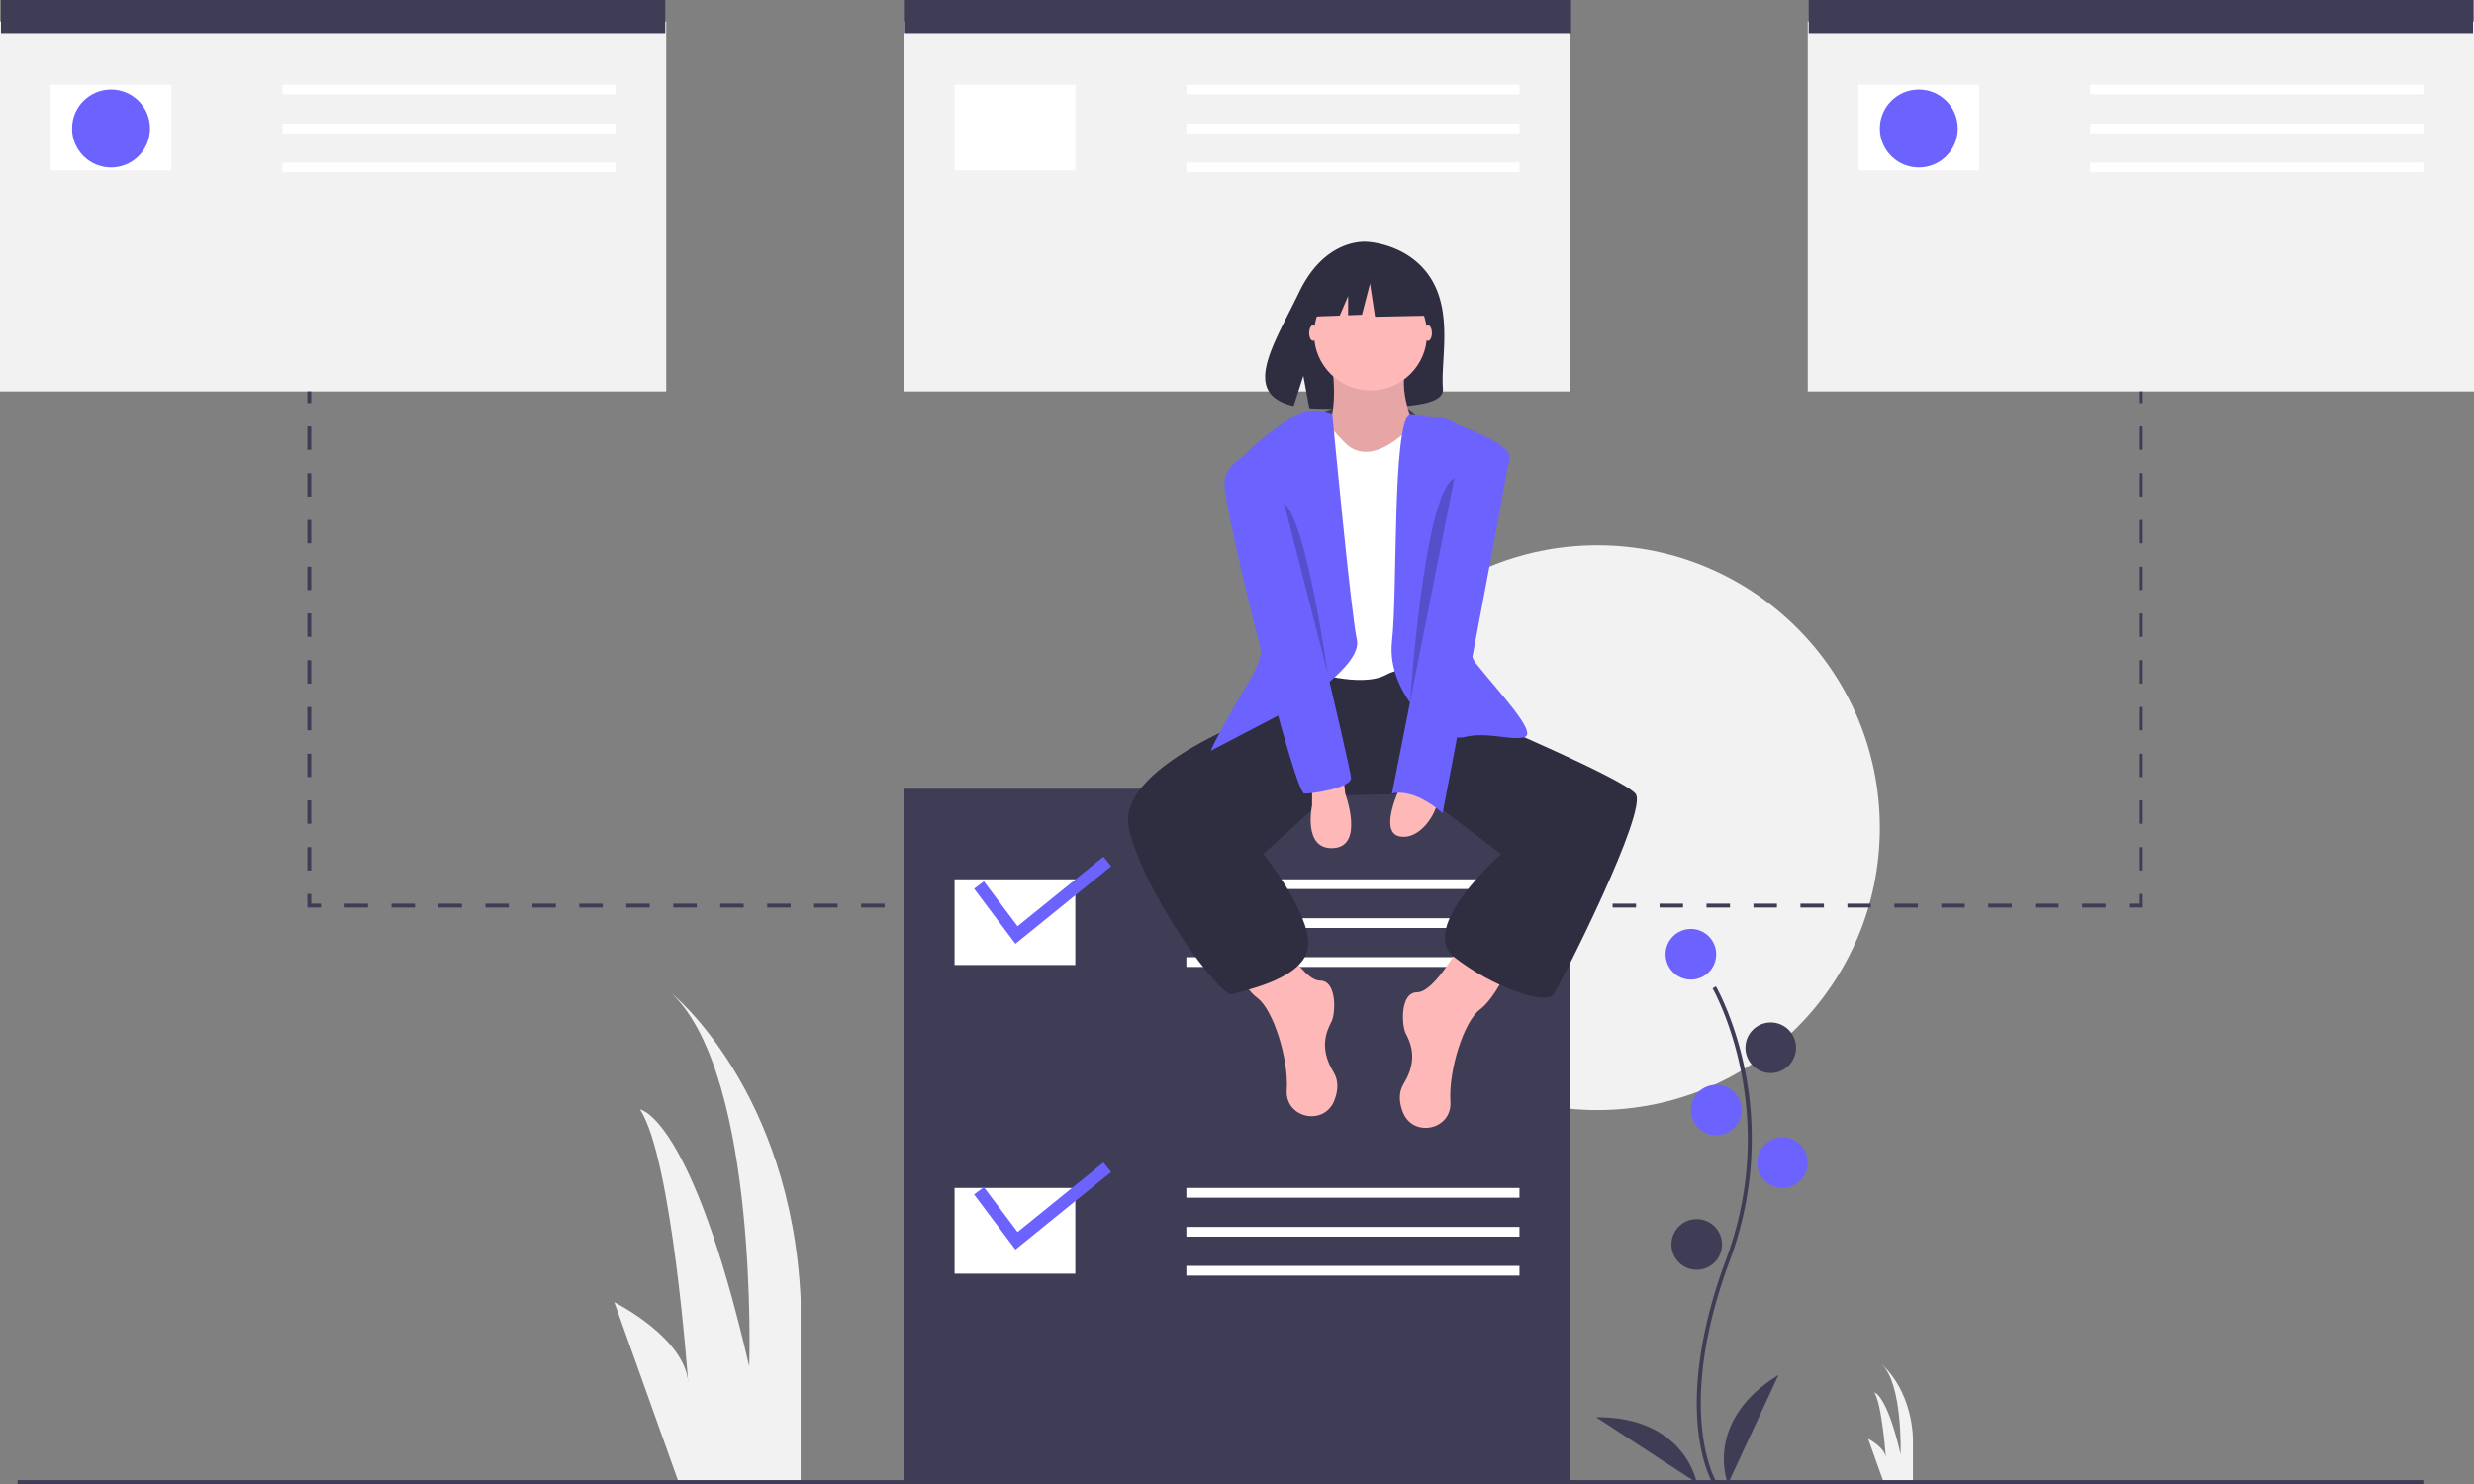 <svg id="b07e7c8b-ffb9-458f-9d0a-e368c1cfe139"
     data-name="Layer 1"
     xmlns="http://www.w3.org/2000/svg"
     width="1020"
     height="612"
     viewBox="0 0 1020 612"
><rect x="0" y="0" width="1020" height="612" fill="#808080" stroke="none"/><title>online_organizer</title>
  <path d="M569.759,855.197l-26.492-74.178s29.142,14.571,30.466,33.115c0,0-6.623-92.723-19.869-112.592,0,0,21.194,2.649,45.037,105.969,0,0,3.974-119.215-31.791-153.655,0,0,49.011,39.738,52.985,125.838v75.503Z"
        transform="translate(-290 -244)"
        fill="#f2f2f2"
  />
  <path d="M1066.59,855.197l-6.37-17.835s7.007,3.503,7.325,7.962c0,0-1.592-22.294-4.777-27.072,0,0,5.096.637,10.829,25.479,0,0,.955-28.664-7.644-36.945,0,0,11.784,9.555,12.74,30.257v18.154Z"
        transform="translate(-290 -244)"
        fill="#f2f2f2"
  />
  <circle cx="658.583"
          cy="341.339"
          r="116.457"
          fill="#f2f2f2"
  />
  <rect y="8.835"
        width="274.677"
        height="152.598"
        fill="#f2f2f2"
  />
  <rect x="372.661"
        y="8.835"
        width="274.677"
        height="152.598"
        fill="#f2f2f2"
  />
  <rect x="745.323"
        y="8.835"
        width="274.677"
        height="152.598"
        fill="#f2f2f2"
  />
  <path d="M996.086,855.616c-.184-.301-4.53-7.558-6.037-22.626-1.382-13.825-.493-37.127,11.592-69.632,22.894-61.578-5.276-111.263-5.564-111.758l1.39-.806c.073.125,7.342,12.793,11.636,32.964a143.813,143.813,0,0,1-5.956,80.16c-22.855,61.473-5.864,90.574-5.689,90.861Z"
        transform="translate(-290 -244)"
        fill="#3f3d56"
  />
  <circle cx="697.134"
          cy="393.543"
          r="10.441"
          fill="#6c63ff"
  />
  <circle cx="730.063"
          cy="432.094"
          r="10.441"
          fill="#3f3d56"
  />
  <circle cx="707.575"
          cy="457.795"
          r="10.441"
          fill="#6c63ff"
  />
  <circle cx="734.882"
          cy="479.48"
          r="10.441"
          fill="#6c63ff"
  />
  <circle cx="699.543"
          cy="513.213"
          r="10.441"
          fill="#3f3d56"
  />
  <path d="M1002.394,856s-10.441-25.701,20.882-44.976Z"
        transform="translate(-290 -244)"
        fill="#3f3d56"
  />
  <path d="M989.553,855.534s-4.752-27.331-41.53-27.096Z"
        transform="translate(-290 -244)"
        fill="#3f3d56"
  />
  <rect x="0.402"
        width="273.874"
        height="13.654"
        fill="#3f3d56"
  />
  <rect x="373.063"
        width="274.677"
        height="13.654"
        fill="#3f3d56"
  />
  <rect x="745.724"
        width="273.874"
        height="13.654"
        fill="#3f3d56"
  />
  <rect x="20.882"
        y="34.937"
        width="49.795"
        height="35.339"
        fill="#fff"
  />
  <rect x="116.457"
        y="34.937"
        width="137.339"
        height="4.016"
        fill="#fff"
  />
  <rect x="116.457"
        y="51"
        width="137.339"
        height="4.016"
        fill="#fff"
  />
  <rect x="116.457"
        y="67.063"
        width="137.339"
        height="4.016"
        fill="#fff"
  />
  <rect x="393.543"
        y="34.937"
        width="49.795"
        height="35.339"
        fill="#fff"
  />
  <rect x="489.118"
        y="34.937"
        width="137.339"
        height="4.016"
        fill="#fff"
  />
  <rect x="489.118"
        y="51"
        width="137.339"
        height="4.016"
        fill="#fff"
  />
  <rect x="489.118"
        y="67.063"
        width="137.339"
        height="4.016"
        fill="#fff"
  />
  <rect x="766.205"
        y="34.937"
        width="49.795"
        height="35.339"
        fill="#fff"
  />
  <rect x="861.78"
        y="34.937"
        width="137.339"
        height="4.016"
        fill="#fff"
  />
  <rect x="861.78"
        y="51"
        width="137.339"
        height="4.016"
        fill="#fff"
  />
  <rect x="861.78"
        y="67.063"
        width="137.339"
        height="4.016"
        fill="#fff"
  />
  <circle cx="45.78"
          cy="53.008"
          r="16.063"
          fill="#6c63ff"
  />
  <circle cx="791.102"
          cy="53.008"
          r="16.063"
          fill="#6c63ff"
  />
  <rect x="126.714"
        y="161.433"
        width="1.606"
        height="4.819"
        fill="#3f3d56"
  />
  <path d="M418.32,603.008h-1.606v-9.638h1.606Zm0-19.276h-1.606v-9.638h1.606Zm0-19.276h-1.606V554.819h1.606Zm0-19.276h-1.606v-9.638h1.606Zm0-19.276h-1.606v-9.638h1.606Zm0-19.276h-1.606v-9.638h1.606Zm0-19.276h-1.606v-9.638h1.606Zm0-19.276h-1.606v-9.638h1.606Zm0-19.276h-1.606v-9.638h1.606Zm0-19.276h-1.606v-9.638h1.606Z"
        transform="translate(-290 -244)"
        fill="#3f3d56"
  />
  <polygon points="132.336 374.268 126.714 374.268 126.714 368.646 128.32 368.646 128.32 372.661 132.336 372.661 132.336 374.268"
           fill="#3f3d56"
  />
  <path d="M1158.161,618.268h-9.682v-1.606h9.682Zm-19.363,0h-9.682v-1.606h9.682Zm-19.363,0h-9.682v-1.606h9.682Zm-19.364,0H1090.388v-1.606h9.682Zm-19.363,0h-9.682v-1.606h9.682Zm-19.364,0h-9.682v-1.606h9.682Zm-19.363,0h-9.682v-1.606h9.682Zm-19.364,0h-9.682v-1.606h9.682Zm-19.363,0h-9.682v-1.606h9.682Zm-19.364,0H974.205v-1.606h9.682Zm-19.363,0h-9.682v-1.606h9.682Zm-19.364,0h-9.682v-1.606h9.682Zm-19.363,0h-9.682v-1.606h9.682Zm-19.364,0h-9.682v-1.606h9.682Zm-19.363,0H877.385v-1.606H887.068Zm-19.364,0h-9.682v-1.606h9.682Zm-19.363,0h-9.682v-1.606h9.682Zm-19.364,0h-9.682v-1.606h9.682Zm-19.363,0h-9.682v-1.606h9.682Zm-19.364,0h-9.682v-1.606h9.682Zm-19.364,0h-9.682v-1.606H770.885Zm-19.364,0h-9.682v-1.606h9.682Zm-19.364,0h-9.682v-1.606h9.682Zm-19.364,0h-9.682v-1.606h9.682Zm-19.364,0h-9.682v-1.606h9.682Zm-19.364,0H664.384v-1.606h9.682Zm-19.364,0H645.02v-1.606h9.682Zm-19.364,0h-9.682v-1.606h9.682Zm-19.364,0h-9.682v-1.606h9.682Zm-19.364,0h-9.682v-1.606h9.682Zm-19.364,0h-9.682v-1.606h9.682Zm-19.364,0h-9.682v-1.606h9.682Zm-19.364,0H528.837v-1.606h9.682Zm-19.364,0h-9.682v-1.606h9.682Zm-19.364,0h-9.682v-1.606h9.682Zm-19.364,0h-9.682v-1.606h9.682Zm-19.364,0h-9.682v-1.606h9.682Zm-19.364,0h-9.682v-1.606H441.7Z"
        transform="translate(-290 -244)"
        fill="#3f3d56"
  />
  <polygon points="883.465 374.268 877.843 374.268 877.843 372.661 881.858 372.661 881.858 368.646 883.465 368.646 883.465 374.268"
           fill="#3f3d56"
  />
  <path d="M1173.465,603.008h-1.606v-9.638h1.606Zm0-19.276h-1.606v-9.638h1.606Zm0-19.276h-1.606V554.819h1.606Zm0-19.276h-1.606v-9.638h1.606Zm0-19.276h-1.606v-9.638h1.606Zm0-19.276h-1.606v-9.638h1.606Zm0-19.276h-1.606v-9.638h1.606Zm0-19.276h-1.606v-9.638h1.606Zm0-19.276h-1.606v-9.638h1.606Zm0-19.276h-1.606v-9.638h1.606Z"
        transform="translate(-290 -244)"
        fill="#3f3d56"
  />
  <rect x="881.858"
        y="161.433"
        width="1.606"
        height="4.819"
        fill="#3f3d56"
  />
  <rect x="372.661"
        y="325.276"
        width="274.677"
        height="285.921"
        fill="#3f3d56"
  />
  <rect x="393.543"
        y="362.622"
        width="49.795"
        height="35.339"
        fill="#fff"
  />
  <rect x="489.118"
        y="362.622"
        width="137.339"
        height="4.016"
        fill="#fff"
  />
  <rect x="489.118"
        y="378.685"
        width="137.339"
        height="4.016"
        fill="#fff"
  />
  <rect x="489.118"
        y="394.748"
        width="137.339"
        height="4.016"
        fill="#fff"
  />
  <rect x="393.543"
        y="489.921"
        width="49.795"
        height="35.339"
        fill="#fff"
  />
  <rect x="489.118"
        y="489.921"
        width="137.339"
        height="4.016"
        fill="#fff"
  />
  <rect x="489.118"
        y="505.984"
        width="137.339"
        height="4.016"
        fill="#fff"
  />
  <rect x="489.118"
        y="522.047"
        width="137.339"
        height="4.016"
        fill="#fff"
  />
  <polygon points="418.652 389.229 401.607 366.503 405.645 363.475 419.53 381.989 454.923 353.324 458.119 357.23 418.652 389.229"
           fill="#6c63ff"
  />
  <polygon points="418.652 515.324 401.607 492.598 405.645 489.57 419.53 508.083 454.923 479.418 458.119 483.325 418.652 515.324"
           fill="#6c63ff"
  />
  <rect x="7.228"
        y="610.394"
        width="991.89"
        height="1.606"
        fill="#3f3d56"
  />
  <path d="M834.574,414.268s26.504-11.549,38.953.651S840.196,423.102,834.574,414.268Z"
        transform="translate(-290 -244)"
        fill="#3f3d56"
  />
  <path d="M880.339,359.497c-8.907-15.05-26.528-15.751-26.528-15.751s-17.171-2.196-28.186,20.725c-10.267,21.364-24.437,41.992-2.281,46.993l4.002-12.456,2.478,13.383a86.686,86.686,0,0,0,9.48.162c23.727-.766,46.323.224,45.595-8.29C883.932,392.945,888.909,373.978,880.339,359.497Z"
        transform="translate(-290 -244)"
        fill="#2f2e41"
  />
  <path d="M892.802,632.323s-11.244,20.882-18.472,20.882-6.425,13.654-4.819,16.866,5.622,10.441-.803,20.882c-2.244,3.647-1.843,7.784-.37,11.624,4.126,10.758,20.178,7.499,19.666-4.012q-.008-.19-.021-.383c-.803-12.85,5.622-32.929,12.047-37.748s12.047-17.669,12.047-17.669Z"
        transform="translate(-290 -244)"
        fill="#ffb8b8"
  />
  <path d="M815.7,627.504s11.244,20.882,18.472,20.882,6.425,13.654,4.819,16.866-5.622,10.441.803,20.882c2.244,3.647,1.843,7.784.37,11.624-4.126,10.758-20.178,7.499-19.666-4.012q.008-.19.021-.383c.803-12.85-5.622-32.929-12.047-37.748s-12.047-17.669-12.047-17.669Z"
        transform="translate(-290 -244)"
        fill="#ffb8b8"
  />
  <path d="M824.534,524.701l-4.819,10.441s-70.677,23.291-64.252,50.598,37.748,69.874,42.567,68.268,30.52-6.425,31.323-20.079-18.472-37.748-18.472-37.748l26.504-24.094,38.568-.803L908.865,596.181s-34.535,30.52-19.276,42.567,37.748,20.079,40.961,15.26,39.354-76.299,33.732-82.724-62.646-30.52-62.646-30.52l-15.26-21.685-59.433-3.213Z"
        transform="translate(-290 -244)"
        fill="#2f2e41"
  />
  <path d="M838.991,392.181s4.016,26.504-4.016,29.717,16.063,16.866,16.063,16.866H864.692l8.835-18.472s-8.031-14.457-3.213-28.11S838.991,392.181,838.991,392.181Z"
        transform="translate(-290 -244)"
        fill="#ffb8b8"
  />
  <path d="M838.991,392.181s4.016,26.504-4.016,29.717,16.063,16.866,16.063,16.866H864.692l8.835-18.472s-8.031-14.457-3.213-28.11S838.991,392.181,838.991,392.181Z"
        transform="translate(-290 -244)"
        opacity="0.1"
  />
  <path d="M833.369,414.669s8.835,9.638,10.441,11.244,8.835,10.441,24.094-2.409,16.866,2.409,16.866,2.409v96.378s-12.85-5.622-23.291,0-32.126-1.606-32.126-1.606l-4.016-99.591Z"
        transform="translate(-290 -244)"
        fill="#fff"
  />
  <path d="M839.269,414.669s-7.506-3.213-13.931,0-28.913,19.276-27.307,26.504S820.519,499,806.062,523.094s-16.866,30.52-16.866,30.52l35.339-18.472s27.307-16.866,24.898-27.307S839.269,414.669,839.269,414.669Z"
        transform="translate(-290 -244)"
        fill="#6c63ff"
  />
  <path d="M871.127,414.669s16.857,1.606,17.66,3.213,25.299,8.433,23.693,15.661-23.693,71.882-14.055,83.929,25.701,28.913,20.079,30.52-15.26-2.409-24.898,0-32.126-17.669-29.717-39.354S863.908,420.291,871.127,414.669Z"
        transform="translate(-290 -244)"
        fill="#6c63ff"
  />
  <path d="M830.96,568.071v8.031s-4.016,18.472,8.835,17.669,4.819-22.488,4.819-22.488l-.803-7.228Z"
        transform="translate(-290 -244)"
        fill="#ffb8b8"
  />
  <path d="M867.101,568.874s-8.835,18.472,0,20.079,15.26-10.441,15.26-13.654S867.101,568.874,867.101,568.874Z"
        transform="translate(-290 -244)"
        fill="#ffb8b8"
  />
  <ellipse cx="588.747"
           cy="137.339"
           rx="1.606"
           ry="3.213"
           fill="#ffb8b8"
  />
  <ellipse cx="541.361"
           cy="137.339"
           rx="1.606"
           ry="3.213"
           fill="#ffb8b8"
  />
  <path d="M892.802,425.11s20.079,0,19.276,8.031S884.771,579.315,884.771,579.315s-11.244-10.441-20.882-8.031Z"
        transform="translate(-290 -244)"
        fill="#6c63ff"
  />
  <path d="M814.897,427.52s-20.079,4.016-20.079,16.063,28.913,127.701,32.929,127.701,19.276-2.409,19.276-6.425S814.897,427.52,814.897,427.52Z"
        transform="translate(-290 -244)"
        fill="#6c63ff"
  />
  <path d="M819.314,451.213l18.071,70.67S828.952,460.047,819.314,451.213Z"
        transform="translate(-290 -244)"
        opacity="0.2"
  />
  <path d="M889.603,441.283l-18.276,92.397S877.168,446.613,889.603,441.283Z"
        transform="translate(-290 -244)"
        opacity="0.2"
  />
  <circle cx="565.054"
          cy="137.74"
          r="23.291"
          fill="#ffb8b8"
  />
  <polygon points="586.401 114.046 568.992 104.927 544.951 108.657 539.977 130.626 552.359 130.15 555.818 122.079 555.818 130.017 561.531 129.797 564.847 116.947 566.92 130.626 587.23 130.212 586.401 114.046"
           fill="#2f2e41"
  />
</svg>
